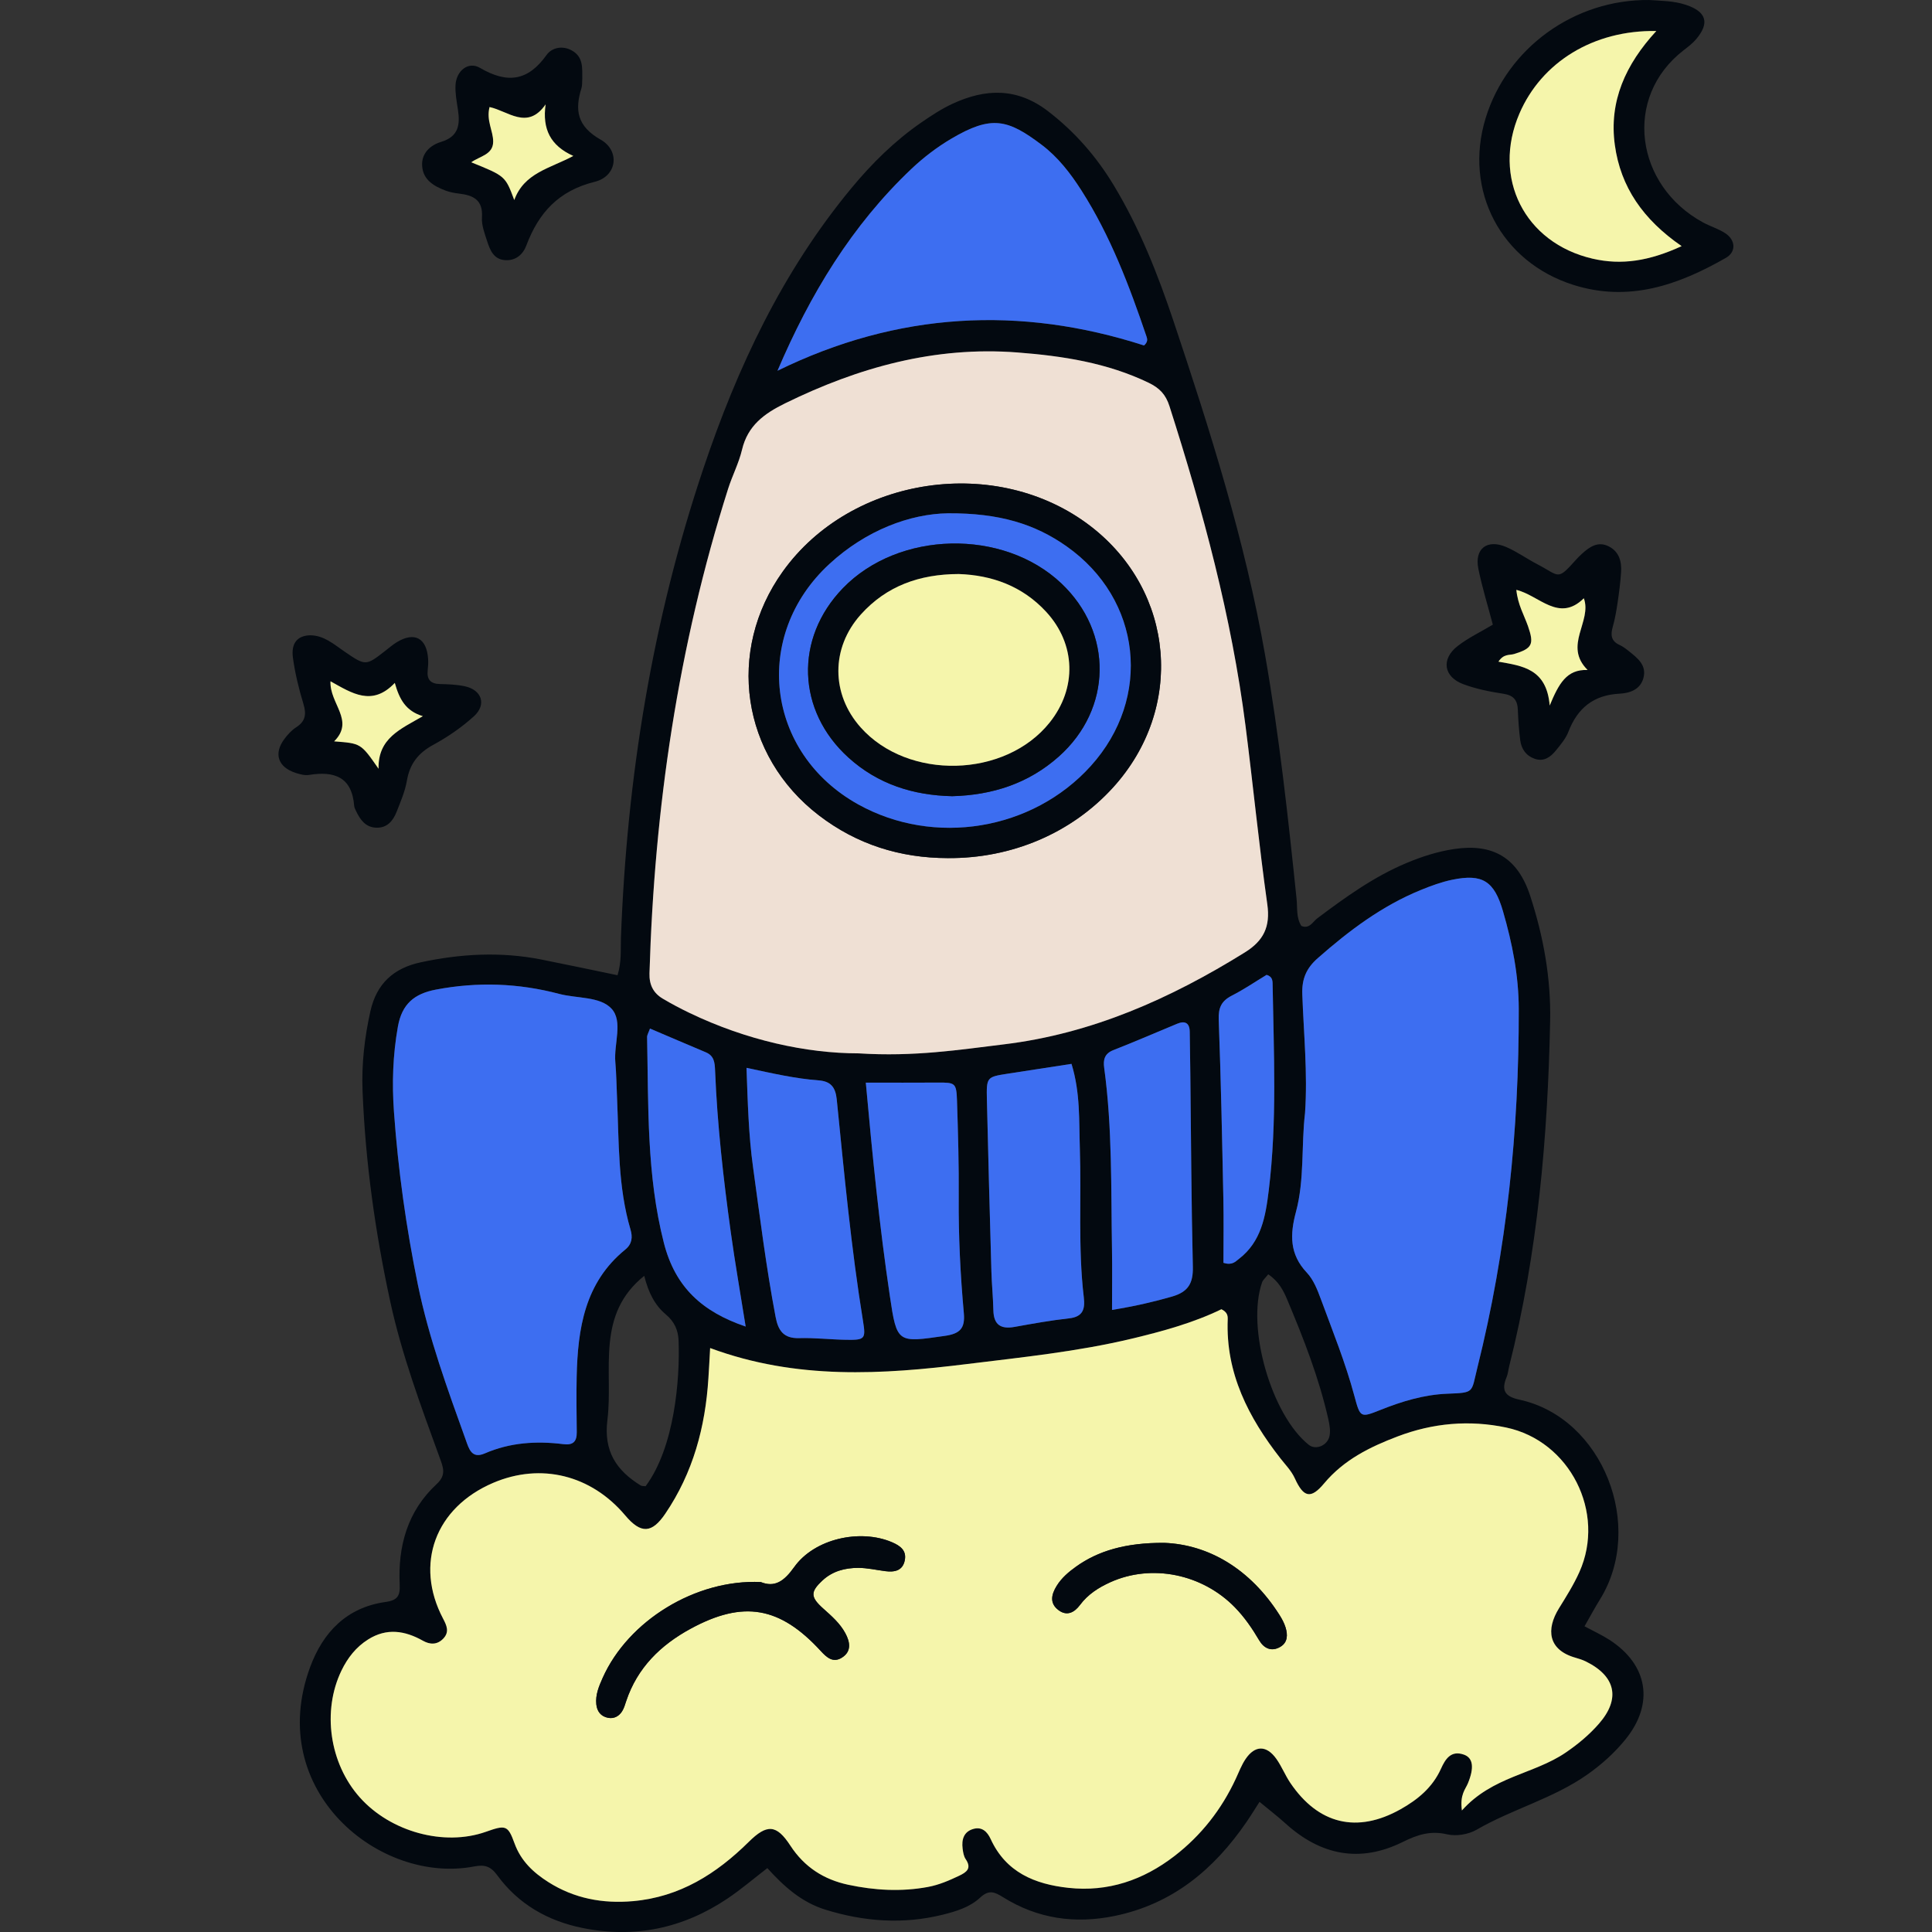 <?xml version="1.0" encoding="utf-8"?>
<!-- Generator: Adobe Illustrator 24.0.2, SVG Export Plug-In . SVG Version: 6.00 Build 0)  -->
<svg version="1.1" id="Capa_1" xmlns="http://www.w3.org/2000/svg" xmlns:xlink="http://www.w3.org/1999/xlink" x="0px" y="0px"
	 viewBox="0 0 1280 1280" style="enable-background:new 0 0 1280 1280;" xml:space="preserve">
<rect x="0" y="0" width="1280" height="1280" fill="#333333" stroke="none"/>
<style type="text/css">
	.st0{fill:#030910;}
	.st1{fill:#F5F5AB;}
	.st2{fill:#EFE0D4;}
	.st3{fill:#3D6EF1;}
</style>
<g>
	<path class="st0" d="M1049.78,1077.47c6.1,3.28,11.57,5.76,16.55,8.98c25.55,16.53,29.72,42.18,10.76,65.73
		c-7.33,9.1-16.01,16.87-25.54,23.57c-22.53,15.84-49.54,22.76-73.22,36.47c-5.41,3.14-13.52,4.49-19.55,3.08
		c-11.05-2.61-19.74,0.26-29.41,5.05c-28.46,14.1-54.44,8.81-77.7-12.27c-5.36-4.85-11.12-9.26-17.21-14.31
		c-2.34,3.63-5.38,8.63-8.69,13.45c-21.5,31.33-48.93,54.24-87.22,62.13c-26.33,5.42-51.11,1.89-73.94-12.37
		c-5.78-3.61-9.46-5.17-15.36,0.34c-6.7,6.24-15.86,9.04-24.8,11.25c-26.22,6.48-52.13,4.56-77.74-3.41
		c-15.71-4.88-27.46-15.46-38.33-27.49c-9.08,6.98-17.44,14.16-26.53,20.26c-29.28,19.63-61.39,26.45-96.08,19.37
		c-22.98-4.69-42.38-15.8-56.32-34.88c-4.35-5.95-8.35-7.2-15.25-5.86c-62.54,12.12-138.88-49.99-108.78-131.93
		c8.51-23.15,24.22-39.67,49.96-43.27c7.73-1.08,9.81-3.78,9.43-11.54c-1.24-25.47,5.17-48.71,24.47-66.55
		c6.66-6.15,4.31-11.22,1.92-17.81c-12.31-33.85-24.93-67.62-32.61-102.95c-10.01-46.09-16.52-92.66-18.39-139.79
		c-0.7-17.72,1.31-35.32,5.2-52.77c4.1-18.36,15.48-28.53,33.21-32.36c26.56-5.73,53.27-7.18,80.09-1.87
		c16.67,3.3,33.3,6.86,50.43,10.4c2.77-8.94,1.97-16.86,2.25-24.62c3.92-106.26,20.76-210.33,54.66-311.22
		c22.49-66.96,52.34-130.34,97.81-185.36c13.72-16.6,28.88-31.59,46.61-43.82c6.52-4.5,13.23-8.92,20.38-12.25
		c21.97-10.23,42.95-10.99,63.6,4.9c17.8,13.7,31.95,29.98,43.46,49.03c17.18,28.43,29.27,59.14,39.73,90.41
		c24.23,72.4,47.27,145.18,60.5,220.63c9.4,53.62,15.29,107.67,20.89,161.77c0.62,5.99-0.35,12.32,3.16,17.87
		c5.37,2.22,7.53-2.76,10.57-5.04c18.59-13.98,37.39-27.54,59.01-36.62c10.17-4.27,20.54-7.61,31.53-9.28
		c25.79-3.91,42.23,5.68,50.48,30.93c8.79,26.89,13.82,54.61,13.24,82.92c-1.58,77.16-8.23,153.77-27.15,228.89
		c-0.6,2.37-0.77,4.9-1.7,7.12c-3.63,8.75-1.21,12.84,8.47,14.93c55.41,11.97,83.4,83.97,53.4,132.34
		C1056.57,1065.23,1053.46,1071.04,1049.78,1077.47z M470.49,893.12c-0.45,7.94-0.75,14-1.13,20.07
		c-2.04,32.27-10.15,62.56-28.56,89.68c-8.84,13.02-16.08,13.58-26.53,1.16c-22.62-26.84-55.91-35.06-87.47-21.6
		c-38.38,16.37-52.27,53.76-33.24,89.92c2.44,4.64,4.38,8.86,0.12,13.31c-4.03,4.2-8.83,3.98-13.4,1.41
		c-12.04-6.78-24.09-8.62-36.37-0.88c-7.98,5.03-13.57,12.17-17.65,20.61c-12.94,26.78-7.95,61.5,12.14,84.03
		c20.39,22.87,55.86,32.55,83.5,22.8c13.11-4.63,14.6-4.53,19.02,7.66c4.25,11.73,12.55,19.41,22.43,25.67
		c17.12,10.85,36.02,14.39,56.14,12.6c30.91-2.74,55.14-18.06,76.62-39.28c12.1-11.95,18.4-11.56,27.54,2.47
		c9.33,14.31,22.26,22.52,38.35,25.96c17.44,3.72,35.1,4.75,52.83,1.45c7.29-1.36,13.97-4.26,20.61-7.4
		c4.97-2.36,8.53-4.9,4.37-11.02c-1.3-1.91-1.71-4.58-2.02-6.96c-0.77-6,0.74-11.27,7.15-13.07c5.66-1.59,9.19,1.81,11.44,6.72
		c10.1,22.05,29.25,29.91,51.53,32.33c26.25,2.85,49.55-5.15,70.18-21.05c17.72-13.66,31.21-30.87,40.66-51.2
		c2.06-4.42,3.79-9.1,6.5-13.1c6.24-9.23,13.91-9.27,20.43-0.07c3.51,4.95,5.78,10.78,9.18,15.82c18.6,27.55,44.34,33.67,73.12,17.5
		c11.39-6.4,21.15-14.45,26.7-26.77c2.89-6.4,6.59-12.41,15.16-9.42c6.27,2.19,6.95,8.76,2.7,19.08c-1.64,3.98-5.4,7.38-3.96,17.94
		c20.19-22.62,47.58-23.95,68.7-38.32c8.1-5.51,15.65-11.79,22.11-19.19c14.35-16.46,11.17-31.38-8.64-41.18
		c-2.17-1.08-4.54-1.83-6.88-2.49c-18.27-5.15-19.66-18.78-10.94-32.84c4.82-7.77,9.74-15.6,13.47-23.92
		c17.72-39.5-6.32-86.91-48.5-95.77c-24.47-5.14-48.52-2.99-71.91,5.9c-18.4,6.99-35.59,15.44-48.74,31.17
		c-8.78,10.51-13.6,9.28-19.32-3.29c-2.38-5.22-6.21-9-9.55-13.28c-21.2-27.13-36.4-56.51-34.96-92.21c0.1-2.51-0.4-4.82-4.18-6.65
		c-18.43,8.97-38.9,14.61-59.73,19.57c-35.74,8.52-72.18,12.21-108.43,16.69C584.58,910.64,527.89,914.37,470.49,893.12z
		 M568.88,697.88c36.92,2.34,66.59-2.37,96.3-5.97c58.21-7.06,110.27-30.27,159.58-60.92c12.42-7.72,16.95-16.98,14.87-31.8
		c-5.53-39.33-9.4-78.88-14.44-118.28c-9.25-72.4-28.22-142.51-50.41-211.86c-2.45-7.65-6.53-11.96-13.8-15.46
		c-27.56-13.25-56.94-17.76-86.95-20.07c-54.69-4.2-105.24,9.86-153.87,33.71c-13.88,6.81-24.77,14.76-28.55,30.73
		c-2.1,8.85-6.44,17.15-9.21,25.87c-33.17,104.44-48.87,211.73-52.1,321.05c-0.23,7.64,2.58,13.09,8.84,16.79
		c5.77,3.41,11.72,6.55,17.76,9.46C494.43,689.14,534.11,697.87,568.88,697.88z M864.62,737.35c-2.57,21.78-0.27,44.13-6,65.49
		c-4.04,15.05-4.33,28.11,7.19,40.31c4.43,4.69,7.05,11.45,9.35,17.69c7.8,21.17,16.28,42.1,22.14,63.95
		c3.9,14.55,4.02,14.61,17.32,9.3c14.25-5.68,28.86-10.11,44.24-10.72c18.37-0.72,15.75-0.53,19.94-17.29
		c19.51-77.96,27.57-157.3,27.42-237.57c-0.04-22.2-4.31-43.67-10.46-64.83c-5.82-20.04-13.61-24.95-33.57-20.84
		c-7.11,1.46-14.07,4.03-20.82,6.78c-25.78,10.49-47.62,26.96-68.35,45.21c-7.43,6.54-10.58,13.58-10.22,23.82
		C863.73,684.87,866.42,711.06,864.62,737.35z M408.81,727.42c-0.36-7.94-0.45-15.9-1.14-23.8c-1.05-12.05,5.28-27-2.58-35.41
		c-7.61-8.14-22.85-6.62-34.62-9.74c-27.06-7.15-54.13-8.08-81.67-2.84c-14.3,2.72-22.49,9.5-25.17,24.45
		c-3.38,18.86-3.98,37.66-2.62,56.59c2.76,38.42,8.07,76.5,15.8,114.26c7.26,35.45,19.63,69.28,31.82,103.18
		c2.04,5.66,3.8,12.6,12.52,8.82c16.79-7.28,34.29-8.38,52.14-6.14c6.49,0.81,8.9-1.8,8.83-7.98c-0.13-12.22-0.33-24.45-0.06-36.67
		c0.71-31.89,5.31-62.41,32.2-84.28c4.61-3.75,4.91-8.36,3.48-13.2C409.31,786.12,410.11,756.68,408.81,727.42z M515.11,245.63
		c79.53-39,160.67-43.24,242.85-16.75c2.69-2.42,2.16-4.34,1.62-5.94c-11.39-33.59-23.89-66.68-43.12-96.78
		c-7.29-11.41-15.55-22.09-26.37-30.25c-22.52-16.99-33.26-19.72-59.9-3.98c-9.39,5.55-18.31,12.35-26.24,19.85
		C564.33,149.28,536.71,194.98,515.11,245.63z M494.58,707.47c0.84,23.38,1.39,44.5,4.31,65.68c4.59,33.22,8.7,66.49,14.98,99.46
		c1.72,9.01,5.36,14.23,15.56,13.93c10.34-0.3,20.72,0.94,31.1,1.11c12.34,0.2,13.17-0.47,11.28-12.09
		c-7.94-48.79-12.49-97.99-17.45-147.13c-0.84-8.36-4.16-12.07-12.12-12.67C527.03,714.62,512.18,711.24,494.58,707.47z
		 M709.9,704.84c-14.57,2.24-28.4,4.34-42.22,6.5c-13.99,2.19-14.18,2.22-13.82,17.6c0.88,37.84,1.91,75.68,2.98,113.51
		c0.24,8.54,1.12,17.07,1.3,25.62c0.21,9.65,4.93,12.68,14.05,11.04c12-2.16,24.04-4.34,36.15-5.67c9.23-1.01,10.63-6.26,9.72-13.89
		c-3.9-32.86-1.53-65.91-2.63-98.85C714.81,742.45,715.82,724.1,709.9,704.84z M736.75,867.87c16.25-2.71,28-5.47,39.73-8.85
		c10.79-3.1,14.08-8.84,13.82-19.75c-1.01-42.73-1.18-85.48-1.67-128.22c-0.11-9.16-0.24-18.32-0.39-27.47
		c-0.1-5.96-3.18-7.44-8.34-5.31c-14.09,5.81-28.07,11.93-42.26,17.47c-5.88,2.3-6.8,6.4-6.09,11.63
		c5.46,40.05,4.49,80.37,5.18,120.62C736.93,840.72,736.75,853.47,736.75,867.87z M573.62,717.27c4.47,49.42,9.12,95.5,15.92,141.33
		c4.67,31.48,4.98,30.98,36.52,26.44c9.97-1.44,13.4-5.01,12.5-15c-2.3-25.52-3.59-51.09-3.39-76.76
		c0.17-21.35-0.45-42.72-1.14-64.07c-0.38-11.78-1.2-12.05-12.84-11.97C606.02,717.35,590.84,717.27,573.62,717.27z M494.02,878.88
		c-3.46-21.78-7.03-42.04-9.85-62.41c-4.93-35.62-8.98-71.34-10.42-107.3c-0.21-5.15-0.59-9.67-6.11-11.99
		c-12.22-5.13-24.39-10.37-37.01-15.74c-0.89,2.55-1.95,4.14-1.92,5.72c0.93,45.63-0.39,91.23,11.11,136.27
		C447.34,852.84,465.22,869.07,494.02,878.88z M810.56,836.66c5.78,1.83,7.89-0.79,10.18-2.54c15-11.47,17.75-28.33,19.85-45.47
		c5.58-45.57,3.29-91.28,2.55-136.97c-0.04-2.52-0.5-4.78-3.98-5.81c-7.38,4.46-14.94,9.62-23.02,13.75
		c-6.91,3.53-8.99,8.01-8.7,15.9c1.48,39.57,2.25,79.18,3.08,118.77C810.81,808.65,810.56,823.02,810.56,836.66z M426.82,845.27
		c-15.77,12.71-21.13,27.75-22.81,44.48c-1.71,17.02,0.48,34.37-1.6,51.14c-2.54,20.55,5.93,33.29,21.99,43.23
		c0.88,0.55,2.21,0.38,3.33,0.54c19.26-25.86,22.8-71.05,21.85-96.42c-0.26-6.91-2.7-12.57-8.4-17.35
		C434.09,864.94,429.68,856.78,426.82,845.27z M840.23,844.26c-1.99,2.54-3.52,3.76-4.07,5.32c-10.51,30.03,6.24,88.05,30.99,107.7
		c4.57,3.63,12.47,0.47,13.72-6.04c0.66-3.43,0.01-7.29-0.78-10.8c-6.16-27.4-16.37-53.46-27.21-79.25
		C850.37,855.19,847.29,848.99,840.23,844.26z"/>
	<path class="st0" d="M1092.76,0.01c7.56,0.55,16.11,0.47,24.37,3.25c13.44,4.53,15.73,11.98,6.51,22.82
		c-2.34,2.75-5.33,4.99-8.21,7.22c-40.42,31.26-32,89.7,12.89,114.08c4.8,2.61,10.23,4.18,14.75,7.17
		c6.91,4.57,7.23,12.37,0.39,16.28c-31.5,18.02-64.24,29.58-101.11,17.9c-47.81-15.14-72.75-62.33-58.12-110.32
		C998.43,31.87,1042.95-0.58,1092.76,0.01z M1114.12,163.07c-25.48-17.57-40.44-39.1-44.25-67.07
		c-3.94-28.87,7.04-53.27,27.48-75.45c-41.73-0.72-76.05,20.74-90.66,54.63c-18.36,42.6,3.36,85.79,48.52,96.21
		C1074.28,175.79,1092.6,172.98,1114.12,163.07z"/>
	<path class="st0" d="M989.04,413.85c-3.28-12.48-7.08-24.65-9.6-37.09c-2.66-13.18,5.76-19.74,18.33-14.4
		c7.24,3.08,13.75,7.83,20.77,11.47c14.94,7.77,12.89,11.25,25.57-2.95c1.22-1.36,2.52-2.66,3.87-3.89
		c5.15-4.71,10.75-8.67,17.98-4.94c6.83,3.53,8.53,10.07,8.05,17.14c-0.45,6.67-1.31,13.33-2.29,19.95
		c-0.81,5.42-1.72,10.87-3.22,16.12c-1.54,5.39-1.17,9.46,4.5,12.04c2.19,0.99,4.19,2.52,6.08,4.04c5.75,4.62,12.08,9.29,9.7,17.96
		c-2.11,7.68-9.16,9.94-15.8,10.28c-17.23,0.9-27.85,9.54-33.9,25.29c-1.7,4.43-5.04,8.33-8.07,12.11
		c-3.56,4.44-8.02,7.88-14.2,5.75c-5.69-1.96-8.88-6.47-9.62-12.3c-0.84-6.64-1.33-13.35-1.57-20.04c-0.23-6.45-2.76-9.73-9.6-10.76
		c-8.98-1.36-18.09-3.19-26.56-6.35c-13.05-4.87-14.81-16.63-3.78-25.22C972.78,422.53,981.12,418.59,989.04,413.85z
		 M1026.71,467.44c6.03-14.51,11.18-24.08,25.11-23.56c-16.33-16.22,3.13-32.14-2.5-47.51c-16.54,16.35-29.66-2-44.71-5.56
		c0.98,9.82,5.14,16.66,7.71,24.02c4.21,12.04,2.84,14.8-9.18,18.47c-3,0.92-6.84-0.31-10.39,5.06
		C1008.49,441.19,1024.7,442.91,1026.71,467.44z"/>
	<path class="st0" d="M205.45,420.89c9.25,0.06,15.72,5.96,22.74,10.76c14.14,9.66,14.15,9.63,27.43-0.76
		c2.4-1.88,4.74-3.89,7.34-5.46c11.68-7.1,19.81-2.68,20.68,11.2c0.15,2.42,0,4.89-0.27,7.32c-0.68,6.05,1.68,9.08,8.01,9.24
		c5.48,0.13,11.06,0.33,16.4,1.44c11.44,2.37,14.79,12.16,6.15,19.98c-8.07,7.3-17.31,13.66-26.88,18.86
		c-9.95,5.41-15.57,12.56-17.47,23.73c-1.21,7.11-4.19,13.97-6.86,20.75c-2.36,5.98-6.34,10.7-13.52,10.42
		c-7.04-0.28-10.58-5.31-13.31-11.05c-0.52-1.1-1.15-2.26-1.24-3.43c-1.49-19.17-13.18-23.18-29.81-20.49
		c-2.85,0.46-6.11-0.4-8.96-1.33c-11.78-3.83-14.74-12.8-7.4-22.57c2.17-2.89,4.77-5.75,7.78-7.68c6.29-4.03,6.79-8.82,4.72-15.62
		c-3.01-9.89-5.48-20.06-6.89-30.28C192.72,426,197.1,421.14,205.45,420.89z M280.15,474.49c-11.45-3.44-15.56-11.32-18.6-22.04
		c-15,15.84-28.38,6.83-42.6-1.08c-0.66,14.93,16.26,25.97,2.43,39.79c17.7,1.42,17.56,1.1,29.41,18.16
		C250.37,489.02,265.27,483.11,280.15,474.49z"/>
	<path class="st0" d="M385.78,51.92c-0.2,2.73,0.02,4.66-0.51,6.36c-4.62,14.72-2.88,25.42,12.68,34.24
		c13.05,7.39,10.83,24.29-3.89,27.92c-24.03,5.94-37.19,20.54-45.37,42.25c-2.23,5.92-7.02,10.17-14.11,9.66
		c-7.48-0.54-9.87-6.54-11.77-12.38c-1.69-5.2-3.85-10.76-3.5-16c0.77-11.6-5.83-14.61-15.23-15.72c-3.01-0.36-6.08-0.91-8.89-1.98
		c-7.69-2.91-14.85-7.06-15.5-16.2c-0.61-8.52,5.36-13.88,12.59-16.08c11.62-3.53,12.6-11.41,11.12-21.28
		c-0.81-5.41-1.9-10.93-1.61-16.34c0.5-9.39,8.41-15.96,16.19-11.41c18.12,10.59,31.76,8.81,44.12-8.52
		c3.46-4.85,10.41-6.48,16.7-3.03C386.76,37.78,385.65,45.55,385.78,51.92z M361.48,69.16c-12.04,17.39-24.98,4.29-37.14,1.77
		c-2.3,8.98,2.44,15.69,2.4,22.93c-0.05,8.63-8.75,9.53-14.52,13.66c22.57,9.12,22.57,9.12,28.49,25
		c6.6-18.05,23.47-20.84,39.12-29.2C364.62,96.49,359.19,85.5,361.48,69.16z"/>
	<path class="st1" d="M470.49,893.12c57.4,21.25,114.09,17.52,170.56,10.55c36.25-4.47,72.7-8.17,108.43-16.69
		c20.83-4.96,41.3-10.61,59.73-19.57c3.78,1.84,4.29,4.15,4.18,6.65c-1.44,35.71,13.76,65.08,34.96,92.21
		c3.35,4.29,7.18,8.07,9.55,13.28c5.73,12.56,10.54,13.8,19.32,3.29c13.15-15.73,30.34-24.18,48.74-31.17
		c23.39-8.89,47.44-11.04,71.91-5.9c42.18,8.86,66.22,56.27,48.5,95.77c-3.73,8.32-8.65,16.15-13.47,23.92
		c-8.72,14.05-7.33,27.69,10.94,32.84c2.34,0.66,4.71,1.42,6.88,2.49c19.82,9.81,22.99,24.72,8.64,41.18
		c-6.45,7.4-14.01,13.68-22.11,19.19c-21.11,14.37-48.5,15.7-68.7,38.32c-1.44-10.56,2.32-13.96,3.96-17.94
		c4.25-10.32,3.57-16.9-2.7-19.08c-8.56-2.99-12.27,3.02-15.16,9.42c-5.56,12.32-15.31,20.37-26.7,26.77
		c-28.77,16.18-54.52,10.06-73.12-17.5c-3.4-5.04-5.67-10.87-9.18-15.82c-6.52-9.2-14.19-9.16-20.43,0.07
		c-2.71,4-4.44,8.68-6.5,13.1c-9.45,20.33-22.93,37.54-40.66,51.2c-20.63,15.9-43.93,23.89-70.18,21.05
		c-22.28-2.42-41.43-10.28-51.53-32.33c-2.25-4.9-5.78-8.31-11.44-6.72c-6.42,1.8-7.92,7.07-7.15,13.07
		c0.3,2.39,0.72,5.06,2.02,6.96c4.17,6.12,0.6,8.66-4.37,11.02c-6.63,3.15-13.32,6.05-20.61,7.4c-17.72,3.3-35.39,2.27-52.83-1.45
		c-16.09-3.44-29.03-11.65-38.35-25.96c-9.15-14.03-15.45-14.42-27.54-2.47c-21.47,21.22-45.71,36.53-76.62,39.28
		c-20.13,1.79-39.02-1.74-56.14-12.6c-9.88-6.27-18.18-13.94-22.43-25.67c-4.42-12.19-5.91-12.29-19.02-7.66
		c-27.64,9.76-63.11,0.07-83.5-22.8c-20.09-22.53-25.08-57.25-12.14-84.03c4.08-8.44,9.67-15.58,17.65-20.61
		c12.28-7.74,24.33-5.91,36.37,0.88c4.57,2.57,9.37,2.79,13.4-1.41c4.26-4.44,2.32-8.67-0.12-13.31
		c-19.03-36.16-5.15-73.55,33.24-89.92c31.57-13.46,64.86-5.24,87.47,21.6c10.46,12.41,17.7,11.86,26.53-1.16
		c18.41-27.12,26.52-57.41,28.56-89.68C469.74,907.12,470.04,901.05,470.49,893.12z M504.01,1048.14
		c-43.16-1.94-87.8,25.61-104.73,63.48c-2.52,5.63-4.87,11.22-4.22,17.54c0.49,4.74,3.06,8.02,7.8,8.94
		c3.96,0.76,7.22-1.06,9.31-4.36c1.27-2,1.93-4.42,2.69-6.71c7.38-22.12,22.81-37.17,42.73-47.98
		c34.86-18.92,59.08-14.71,86.14,14.74c4.01,4.36,8.17,8.13,14.04,4.44c6.63-4.17,5.33-10.51,2.28-16.18
		c-3.5-6.51-9.07-11.37-14.57-16.27c-8.7-7.74-8.62-11.18-0.57-18.69c6.67-6.22,14.92-8.3,23.57-8.33
		c6.03-0.02,12.07,1.41,18.1,2.18c5.99,0.76,11.38-0.21,12.82-7.04c1.4-6.62-2.92-9.77-8.48-12.15
		c-21.03-8.98-51.31-2.4-64.75,16.47C519.49,1047.61,513.33,1051.91,504.01,1048.14z M771.31,1022.18
		c-25.68-0.15-43.9,5.4-58.34,15.72c-4.98,3.56-9.63,7.5-12.89,12.77c-3.52,5.68-4.91,11.6,1.31,16.18
		c5.62,4.14,10.51,1.34,14.11-3.48c5.29-7.09,12.35-11.59,20.21-15.13c27.24-12.26,60.69-5.54,82.34,16.59
		c6.42,6.56,11.56,14.05,16.21,21.97c3.12,5.3,8.12,7.71,13.94,4.31c5.03-2.94,5.01-8.05,3.49-12.96c-0.89-2.86-2.37-5.61-3.98-8.15
		C828.35,1039.46,800.71,1023.29,771.31,1022.18z"/>
	<path class="st2" d="M568.88,697.88c-34.77,0-74.45-8.74-111.98-26.76c-6.04-2.9-11.99-6.04-17.76-9.46
		c-6.26-3.71-9.06-9.16-8.84-16.79c3.23-109.32,18.93-216.6,52.1-321.05c2.77-8.72,7.12-17.02,9.21-25.87
		c3.78-15.97,14.67-23.92,28.55-30.73c48.63-23.84,99.18-37.91,153.87-33.71c30,2.31,59.38,6.81,86.95,20.07
		c7.27,3.5,11.35,7.8,13.8,15.46c22.19,69.35,41.16,139.46,50.41,211.86c5.03,39.4,8.91,78.96,14.44,118.28
		c2.08,14.82-2.45,24.08-14.87,31.8c-49.31,30.65-101.37,53.86-159.58,60.92C635.46,695.51,605.79,700.22,568.88,697.88z
		 M627.87,568.52c42.44,0.33,82.07-16.58,109.51-46.74c47.68-52.4,41.08-129.97-14.7-173.04c-61.85-47.76-158.57-33.59-204.04,29.89
		c-37.71,52.64-27.53,122.15,23.92,161.59C567.65,559.44,596.32,568.46,627.87,568.52z"/>
	<path class="st3" d="M864.62,737.35c1.8-26.29-0.89-52.48-1.82-78.69c-0.36-10.24,2.79-17.28,10.22-23.82
		c20.72-18.25,42.57-34.72,68.35-45.21c6.75-2.75,13.71-5.32,20.82-6.78c19.96-4.11,27.75,0.81,33.57,20.84
		c6.15,21.16,10.42,42.63,10.46,64.83c0.15,80.27-7.92,159.61-27.42,237.57c-4.19,16.76-1.57,16.57-19.94,17.29
		c-15.38,0.6-29.99,5.03-44.24,10.72c-13.3,5.3-13.42,5.24-17.32-9.3c-5.85-21.85-14.34-42.78-22.14-63.95
		c-2.3-6.24-4.93-13.01-9.35-17.69c-11.53-12.21-11.23-25.26-7.19-40.31C864.35,781.49,862.05,759.13,864.62,737.35z"/>
	<path class="st3" d="M408.81,727.42c1.3,29.25,0.5,58.7,8.93,87.25c1.43,4.84,1.13,9.45-3.48,13.2
		c-26.88,21.87-31.49,52.39-32.2,84.28c-0.27,12.22-0.08,24.45,0.06,36.67c0.07,6.18-2.35,8.79-8.83,7.98
		c-17.84-2.24-35.35-1.14-52.14,6.14c-8.71,3.78-10.48-3.16-12.52-8.82c-12.19-33.9-24.56-67.73-31.82-103.18
		c-7.73-37.76-13.04-75.84-15.8-114.26c-1.36-18.93-0.75-37.73,2.62-56.59c2.68-14.95,10.87-21.73,25.17-24.45
		c27.54-5.24,54.61-4.31,81.67,2.84c11.78,3.11,27.02,1.6,34.62,9.74c7.86,8.41,1.53,23.37,2.58,35.41
		C408.36,711.53,408.45,719.49,408.81,727.42z"/>
	<path class="st3" d="M515.11,245.63c21.6-50.66,49.22-96.35,88.85-133.85c7.93-7.5,16.85-14.3,26.24-19.85
		c26.64-15.74,37.38-13.01,59.9,3.98c10.82,8.16,19.08,18.84,26.37,30.25c19.23,30.1,31.73,63.19,43.12,96.78
		c0.54,1.6,1.07,3.52-1.62,5.94C675.78,202.39,594.64,206.64,515.11,245.63z"/>
	<path class="st3" d="M494.58,707.47c17.6,3.77,32.46,7.16,47.67,8.29c7.95,0.59,11.27,4.3,12.12,12.67
		c4.96,49.14,9.51,98.33,17.45,147.13c1.89,11.62,1.05,12.29-11.28,12.09c-10.37-0.17-20.75-1.41-31.1-1.11
		c-10.21,0.3-13.85-4.91-15.56-13.93c-6.28-32.97-10.39-66.24-14.98-99.46C495.96,751.97,495.42,730.85,494.58,707.47z"/>
	<path class="st3" d="M709.9,704.84c5.92,19.25,4.91,37.6,5.52,55.86c1.11,32.95-1.27,65.99,2.63,98.85
		c0.91,7.62-0.49,12.87-9.72,13.89c-12.11,1.33-24.15,3.51-36.15,5.67c-9.12,1.64-13.84-1.39-14.05-11.04
		c-0.18-8.54-1.06-17.07-1.3-25.62c-1.07-37.83-2.1-75.67-2.98-113.51c-0.36-15.38-0.18-15.41,13.82-17.6
		C681.5,709.18,695.33,707.08,709.9,704.84z"/>
	<path class="st3" d="M736.75,867.87c0-14.39,0.18-27.14-0.03-39.89c-0.68-40.25,0.28-80.57-5.18-120.62
		c-0.71-5.23,0.21-9.33,6.09-11.63c14.2-5.54,28.17-11.66,42.26-17.47c5.16-2.13,8.25-0.65,8.34,5.31
		c0.15,9.16,0.29,18.32,0.39,27.47c0.49,42.74,0.66,85.49,1.67,128.22c0.26,10.91-3.03,16.65-13.82,19.75
		C764.74,862.39,752.99,865.16,736.75,867.87z"/>
	<path class="st3" d="M573.62,717.27c17.21,0,32.4,0.08,47.58-0.03c11.64-0.08,12.45,0.19,12.84,11.97
		c0.69,21.35,1.31,42.71,1.14,64.07c-0.2,25.66,1.09,51.24,3.39,76.76c0.9,9.99-2.53,13.56-12.5,15
		c-31.54,4.55-31.85,5.04-36.52-26.44C582.74,812.77,578.09,766.69,573.62,717.27z"/>
	<path class="st3" d="M494.02,878.88c-28.8-9.81-46.68-26.04-54.19-55.44c-11.5-45.03-10.17-90.64-11.11-136.27
		c-0.03-1.58,1.03-3.18,1.92-5.72c12.61,5.37,24.79,10.61,37.01,15.74c5.52,2.32,5.9,6.84,6.11,11.99
		c1.45,35.96,5.49,71.68,10.42,107.3C487,836.84,490.56,857.1,494.02,878.88z"/>
	<path class="st3" d="M810.56,836.66c0-13.64,0.25-28.01-0.05-42.37c-0.82-39.6-1.6-79.2-3.08-118.77
		c-0.29-7.89,1.79-12.37,8.7-15.9c8.09-4.13,15.64-9.29,23.02-13.75c3.48,1.03,3.94,3.3,3.98,5.81c0.74,45.69,3.03,91.4-2.55,136.97
		c-2.1,17.15-4.85,34.01-19.85,45.47C818.45,835.88,816.34,838.49,810.56,836.66z"/>
	<path class="st1" d="M1114.12,163.07c-21.52,9.91-39.84,12.72-58.92,8.32c-45.16-10.41-66.87-53.61-48.52-96.21
		c14.61-33.89,48.92-55.35,90.66-54.63c-20.43,22.18-31.41,46.58-27.48,75.45C1073.68,123.97,1088.64,145.5,1114.12,163.07z"/>
	<path class="st1" d="M1026.71,467.44c-2.01-24.54-18.22-26.25-33.95-29.08c3.54-5.37,7.39-4.14,10.39-5.06
		c12.01-3.67,13.39-6.43,9.18-18.47c-2.57-7.36-6.74-14.2-7.71-24.02c15.06,3.56,28.17,21.9,44.71,5.56
		c5.63,15.37-13.83,31.29,2.5,47.51C1037.89,443.36,1032.74,452.94,1026.71,467.44z"/>
	<path class="st1" d="M280.15,474.49c-14.88,8.62-29.78,14.53-29.35,34.83c-11.84-17.06-11.71-16.74-29.41-18.16
		c13.83-13.82-3.09-24.86-2.43-39.79c14.21,7.91,27.6,16.91,42.6,1.08C264.59,463.17,268.7,471.05,280.15,474.49z"/>
	<path class="st1" d="M361.48,69.16c-2.29,16.34,3.14,27.33,18.35,34.16c-15.65,8.35-32.52,11.15-39.12,29.2
		c-5.92-15.88-5.92-15.88-28.49-25c5.76-4.13,14.47-5.02,14.52-13.66c0.04-7.24-4.7-13.94-2.4-22.93
		C336.5,73.45,349.44,86.55,361.48,69.16z"/>
	<path class="st0" d="M504.01,1048.14c9.32,3.77,15.49-0.53,22.18-9.92c13.44-18.87,43.72-25.45,64.75-16.47
		c5.56,2.37,9.88,5.53,8.48,12.15c-1.45,6.83-6.84,7.8-12.82,7.04c-6.04-0.77-12.07-2.2-18.1-2.18c-8.65,0.03-16.9,2.12-23.57,8.33
		c-8.05,7.5-8.13,10.94,0.57,18.69c5.5,4.9,11.07,9.76,14.57,16.27c3.05,5.66,4.35,12.01-2.28,16.18
		c-5.87,3.69-10.03-0.08-14.04-4.44c-27.06-29.45-51.28-33.66-86.14-14.74c-19.92,10.81-35.35,25.87-42.73,47.98
		c-0.76,2.29-1.42,4.71-2.69,6.71c-2.09,3.3-5.35,5.12-9.31,4.36c-4.75-0.91-7.32-4.2-7.8-8.94c-0.65-6.31,1.71-11.91,4.22-17.54
		C416.21,1073.75,460.84,1046.2,504.01,1048.14z"/>
	<path class="st0" d="M771.31,1022.18c29.4,1.11,57.05,17.28,76.41,47.8c1.61,2.55,3.1,5.3,3.98,8.15
		c1.53,4.91,1.54,10.03-3.49,12.96c-5.83,3.4-10.83,0.98-13.94-4.31c-4.66-7.91-9.79-15.41-16.21-21.97
		c-21.66-22.12-55.1-28.85-82.34-16.59c-7.86,3.54-14.93,8.04-20.21,15.13c-3.6,4.82-8.49,7.62-14.11,3.48
		c-6.22-4.58-4.83-10.5-1.31-16.18c3.27-5.27,7.91-9.21,12.89-12.77C727.41,1027.59,745.62,1022.03,771.31,1022.18z"/>
	<path class="st0" d="M627.87,568.51c-31.55-0.05-60.22-9.07-85.31-28.31c-51.45-39.44-61.64-108.95-23.92-161.59
		c45.47-63.47,142.19-77.64,204.04-29.89c55.79,43.07,62.38,120.65,14.7,173.04C709.94,551.94,670.31,568.85,627.87,568.51z
		 M628.03,340.07c-24.9,0.36-54.11,11.07-78.5,33.54c-51.51,47.45-42.12,125.27,18.99,159.28c50.38,28.04,115.55,17.32,154.13-25.38
		c40.87-45.22,33.78-110.44-15.97-145.54C685.61,347.11,662.04,339.87,628.03,340.07z"/>
	<path class="st3" d="M628.03,340.07c34.01-0.2,57.58,7.05,78.64,21.91c49.75,35.1,56.84,100.32,15.97,145.54
		c-38.58,42.69-103.75,53.42-154.13,25.38c-61.11-34.02-70.49-111.83-18.99-159.28C573.92,351.13,603.13,340.43,628.03,340.07z
		 M630.86,527.5c26.64-0.71,50.56-8.41,70.62-26.26c35.45-31.53,36.13-82.17,1.67-114.75c-38.58-36.47-107.85-34.93-144.72,3.22
		c-32.14,33.25-30.57,81.23,3.77,112.27C581.7,519.61,605.08,526.92,630.86,527.5z"/>
	<path class="st0" d="M630.86,527.5c-25.78-0.57-49.16-7.89-68.67-25.52c-34.34-31.04-35.91-79.02-3.77-112.27
		c36.87-38.15,106.15-39.69,144.72-3.22c34.46,32.58,33.78,83.22-1.67,114.75C681.42,519.08,657.5,526.78,630.86,527.5z
		 M635.16,380.31c-26.01,0.07-47.84,7.95-64.78,26.75c-19.96,22.15-19.8,52.79-0.2,74.83c31.36,35.26,95.78,33.63,125.22-3.17
		c18.19-22.74,17.41-52.02-2.33-73.41C677.26,388.19,657.04,381.04,635.16,380.31z"/>
	<path class="st1" d="M635.16,380.31c21.87,0.73,42.1,7.88,57.91,25c19.75,21.39,20.52,50.67,2.33,73.41
		c-29.44,36.8-93.86,38.43-125.22,3.17c-19.6-22.04-19.76-52.67,0.2-74.83C587.32,388.26,609.15,380.38,635.16,380.31z"/>
</g>
</svg>
